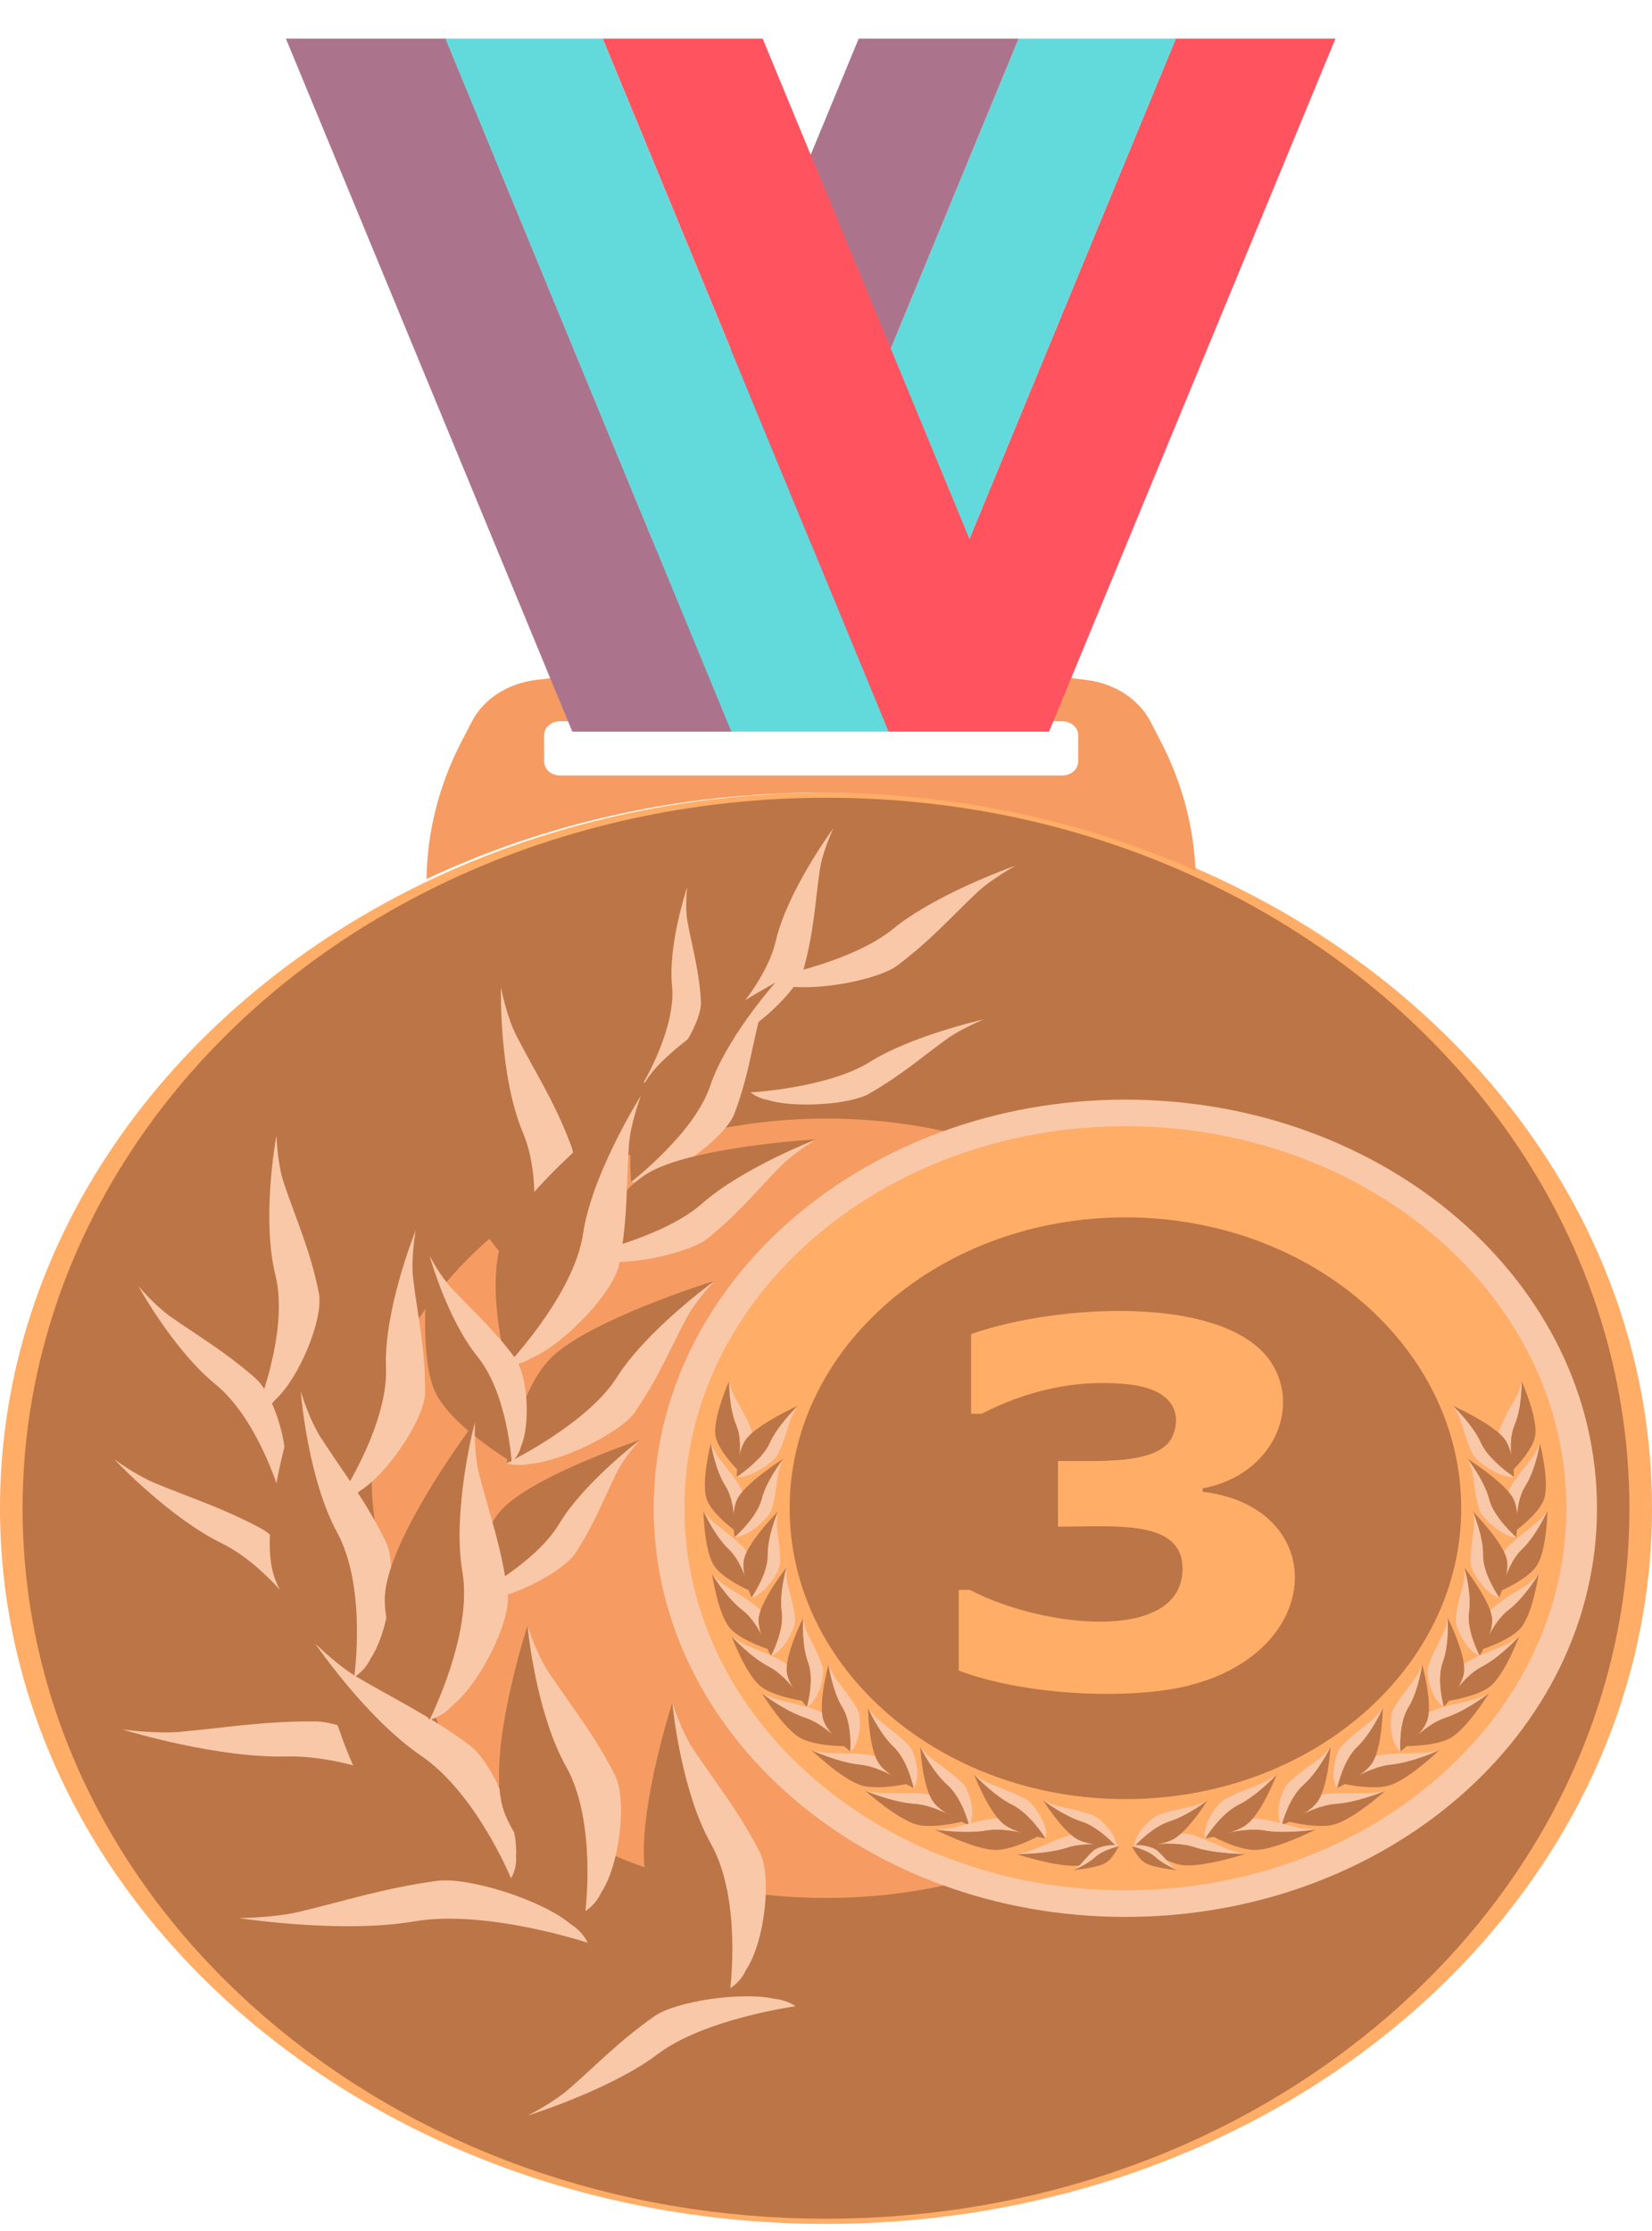 <svg xmlns="http://www.w3.org/2000/svg" width="20" height="27" viewBox="0 0 20 27" fill="none">
  <path d="M14.542 10.536C17.782 11.968 20 14.886 20 18.253C20 23.036 15.523 26.914 10 26.914C4.477 26.914 0 23.036 0 18.253C0 14.965 2.115 12.105 5.232 10.638C6.649 9.972 8.273 9.593 10 9.593C11.635 9.593 13.179 9.933 14.542 10.536Z" fill="#FFAD67"/>
  <path d="M10 26.56C7.438 26.56 5.029 25.696 3.218 24.127C1.407 22.558 0.409 20.472 0.409 18.253C0.409 15.206 2.332 12.407 5.428 10.95C6.822 10.294 8.403 9.948 10 9.948C11.534 9.948 13 10.252 14.355 10.852C15.906 11.537 17.214 12.577 18.139 13.857C19.088 15.173 19.59 16.693 19.59 18.253C19.59 20.472 18.593 22.558 16.782 24.127C14.97 25.696 12.561 26.56 10 26.56Z" fill="#F69C62"/>
  <path d="M10 25.546C7.751 25.546 5.636 24.787 4.045 23.41C2.455 22.032 1.579 20.201 1.579 18.253C1.579 15.576 3.267 13.119 5.985 11.84C7.21 11.264 8.598 10.96 10 10.96C11.347 10.96 12.634 11.227 13.825 11.754C15.186 12.356 16.335 13.268 17.146 14.393C17.98 15.548 18.421 16.883 18.421 18.253C18.421 20.201 17.545 22.032 15.955 23.41C14.364 24.787 12.249 25.546 10 25.546Z" stroke="#BC7546" stroke-width="2.611" stroke-miterlimit="10"/>
  <path d="M9.999 23.199C8.474 23.199 7.04 22.684 5.961 21.75C4.883 20.816 4.289 19.574 4.289 18.253C4.289 16.439 5.434 14.773 7.277 13.905C8.107 13.515 9.048 13.308 9.999 13.308C10.913 13.308 11.785 13.489 12.593 13.847C13.516 14.255 14.295 14.873 14.845 15.636C15.411 16.419 15.71 17.325 15.71 18.253C15.71 19.574 15.116 20.816 14.037 21.75C12.958 22.684 11.524 23.199 9.999 23.199V23.199Z" stroke="#F69C62" stroke-width="1.865" stroke-miterlimit="10"/>
  <path d="M10 24.275C8.143 24.275 6.397 23.648 5.083 22.511C3.77 21.374 3.047 19.861 3.047 18.253C3.047 16.043 4.441 14.014 6.685 12.958C7.696 12.483 8.842 12.232 10 12.232C11.112 12.232 12.175 12.452 13.158 12.887C14.282 13.384 15.23 14.138 15.9 15.066C16.589 16.02 16.953 17.122 16.953 18.253C16.953 19.861 16.23 21.374 14.916 22.511C13.603 23.648 11.857 24.275 10 24.275V24.275Z" stroke="#BC7546" stroke-width="2.611" stroke-miterlimit="10"/>
  <path d="M13.053 9.217V8.897C13.053 8.804 12.966 8.729 12.859 8.729H6.781C6.674 8.729 6.588 8.804 6.588 8.897V9.217C6.588 9.31 6.674 9.385 6.781 9.385H12.859C12.966 9.385 13.053 9.31 13.053 9.217ZM14.055 8.978C14.31 9.469 14.451 9.999 14.474 10.536C13.111 9.933 11.567 9.593 9.932 9.593C8.205 9.593 6.581 9.972 5.164 10.638C5.171 10.066 5.315 9.501 5.585 8.978L5.712 8.734C5.852 8.461 6.145 8.271 6.487 8.229L6.86 8.184C8.823 7.946 10.817 7.946 12.781 8.184L13.153 8.229C13.495 8.271 13.788 8.461 13.929 8.734L14.055 8.978Z" fill="#F69C62"/>
  <path d="M16.168 0.467L12.701 8.853H10.774L14.232 0.474V0.467H16.168Z" fill="#FF545F"/>
  <path d="M14.232 0.467V0.474L10.774 8.853H8.872L12.329 0.474V0.467H14.232Z" fill="#62DADC"/>
  <path d="M12.329 0.467V0.474L8.872 8.853H6.929L10.396 0.467H12.329Z" fill="#AC748C"/>
  <path d="M19.334 18.254C19.334 20.985 16.778 23.199 13.624 23.199C10.471 23.199 7.914 20.985 7.914 18.254C7.914 15.522 10.471 13.308 13.624 13.308C16.778 13.308 19.334 15.522 19.334 18.254Z" fill="#F9C8A9"/>
  <path d="M3.461 0.467L6.928 8.853H8.855L5.398 0.474V0.467H3.461Z" fill="#AC748C"/>
  <path d="M5.396 0.467V0.474L8.854 8.853H10.756L7.299 0.474V0.467H5.396Z" fill="#62DADC"/>
  <path d="M7.3 0.467V0.474L10.757 8.853H12.7L9.233 0.467H7.3Z" fill="#FF545F"/>
  <path d="M18.963 18.253C18.963 20.806 16.573 22.877 13.624 22.877C10.676 22.877 8.286 20.806 8.286 18.253C8.286 15.7 10.676 13.63 13.624 13.63C16.573 13.63 18.963 15.7 18.963 18.253Z" fill="#FFAD67"/>
  <path d="M17.69 18.253C17.69 20.197 15.87 21.773 13.625 21.773C11.38 21.773 9.56 20.197 9.56 18.253C9.56 16.309 11.38 14.733 13.625 14.733C15.87 14.733 17.69 16.309 17.69 18.253Z" fill="#BC7546"/>
  <path d="M8.827 16.713C8.827 16.713 8.827 16.713 8.827 16.714C8.827 16.735 8.826 17.043 8.914 17.247C9.006 17.458 8.928 17.787 8.928 17.787C8.928 17.787 8.678 17.54 8.66 17.359C8.638 17.142 8.821 16.726 8.827 16.713Z" fill="#BC7546"/>
  <path d="M8.888 16.892C8.959 17.026 9.031 17.133 9.093 17.293C9.128 17.386 9.075 17.625 8.995 17.724C8.969 17.769 8.929 17.787 8.929 17.787C8.929 17.787 9.007 17.458 8.915 17.247C8.826 17.043 8.828 16.735 8.828 16.714C8.831 16.725 8.851 16.822 8.888 16.892Z" fill="#F9C8A9"/>
  <path d="M9.663 17.011C9.663 17.011 9.663 17.011 9.662 17.012C9.646 17.027 9.411 17.258 9.321 17.462C9.229 17.673 8.92 17.875 8.92 17.875C8.92 17.875 8.92 17.547 9.045 17.401C9.194 17.225 9.649 17.017 9.663 17.011Z" fill="#BC7546"/>
  <path d="M9.571 17.179C9.522 17.32 9.495 17.442 9.419 17.597C9.375 17.688 9.153 17.837 9.017 17.865C8.963 17.884 8.92 17.875 8.92 17.875C8.92 17.875 9.229 17.672 9.321 17.461C9.411 17.257 9.646 17.027 9.662 17.011C9.655 17.021 9.597 17.105 9.571 17.179Z" fill="#F9C8A9"/>
  <path d="M8.606 17.466C8.606 17.466 8.607 17.467 8.607 17.467C8.61 17.488 8.66 17.792 8.783 17.983C8.91 18.181 8.888 18.516 8.888 18.516C8.888 18.516 8.598 18.303 8.55 18.127C8.492 17.914 8.603 17.48 8.606 17.466Z" fill="#BC7546"/>
  <path d="M8.696 17.636C8.789 17.759 8.879 17.856 8.967 18.007C9.018 18.095 9.006 18.337 8.943 18.445C8.925 18.493 8.889 18.516 8.889 18.516C8.889 18.516 8.91 18.181 8.783 17.983C8.661 17.792 8.611 17.488 8.607 17.467C8.612 17.478 8.648 17.572 8.696 17.636Z" fill="#F9C8A9"/>
  <path d="M9.483 17.654C9.483 17.655 9.483 17.655 9.483 17.655C9.469 17.673 9.275 17.93 9.222 18.144C9.166 18.365 8.894 18.604 8.894 18.604C8.894 18.604 8.839 18.279 8.938 18.119C9.056 17.926 9.47 17.663 9.483 17.654Z" fill="#BC7546"/>
  <path d="M9.421 17.833C9.397 17.979 9.391 18.103 9.342 18.266C9.313 18.361 9.119 18.537 8.989 18.582C8.939 18.608 8.895 18.604 8.895 18.604C8.895 18.604 9.166 18.365 9.222 18.144C9.275 17.93 9.469 17.673 9.483 17.655C9.478 17.666 9.434 17.757 9.421 17.833Z" fill="#F9C8A9"/>
  <path d="M8.516 18.283C8.516 18.283 8.516 18.284 8.516 18.284C8.525 18.304 8.655 18.59 8.826 18.751C9.002 18.918 9.07 19.248 9.07 19.248C9.07 19.248 8.732 19.099 8.638 18.937C8.524 18.742 8.516 18.297 8.516 18.283Z" fill="#BC7546"/>
  <path d="M8.647 18.43C8.771 18.532 8.884 18.608 9.01 18.737C9.083 18.812 9.136 19.051 9.104 19.168C9.099 19.219 9.07 19.248 9.07 19.248C9.07 19.248 9.001 18.918 8.825 18.751C8.655 18.59 8.525 18.304 8.516 18.284C8.523 18.294 8.583 18.377 8.647 18.43Z" fill="#F9C8A9"/>
  <path d="M9.419 18.291C9.419 18.291 9.419 18.292 9.419 18.292C9.41 18.312 9.29 18.601 9.295 18.82C9.3 19.046 9.1 19.333 9.1 19.333C9.1 19.333 8.959 19.027 9.012 18.852C9.075 18.64 9.408 18.302 9.419 18.291Z" fill="#BC7546"/>
  <path d="M9.406 18.477C9.421 18.624 9.448 18.746 9.444 18.915C9.442 19.013 9.3 19.223 9.186 19.293C9.144 19.328 9.1 19.333 9.1 19.333C9.1 19.333 9.3 19.046 9.295 18.82C9.29 18.601 9.41 18.312 9.418 18.292C9.416 18.304 9.398 18.401 9.406 18.477Z" fill="#F9C8A9"/>
  <path d="M8.621 19.051C8.621 19.051 8.622 19.051 8.622 19.051C8.633 19.07 8.799 19.342 8.989 19.486C9.185 19.635 9.295 19.957 9.295 19.957C9.295 19.957 8.939 19.841 8.825 19.689C8.688 19.506 8.623 19.064 8.621 19.051Z" fill="#BC7546"/>
  <path d="M8.773 19.185C8.908 19.274 9.031 19.339 9.172 19.455C9.254 19.522 9.337 19.755 9.32 19.875C9.321 19.925 9.296 19.957 9.296 19.957C9.296 19.957 9.186 19.635 8.99 19.486C8.8 19.342 8.634 19.07 8.623 19.051C8.632 19.061 8.702 19.138 8.773 19.185Z" fill="#F9C8A9"/>
  <path d="M9.52 18.971C9.52 18.972 9.52 18.972 9.52 18.973C9.514 18.993 9.432 19.292 9.464 19.509C9.498 19.733 9.335 20.038 9.335 20.038C9.335 20.038 9.157 19.747 9.187 19.568C9.223 19.352 9.511 18.983 9.52 18.971Z" fill="#BC7546"/>
  <path d="M9.532 19.158C9.565 19.302 9.608 19.421 9.626 19.589C9.636 19.687 9.521 19.909 9.417 19.989C9.379 20.028 9.336 20.038 9.336 20.038C9.336 20.038 9.499 19.733 9.465 19.509C9.433 19.292 9.515 18.993 9.521 18.973C9.52 18.984 9.514 19.083 9.532 19.158Z" fill="#F9C8A9"/>
  <path d="M8.857 19.802C8.858 19.802 8.858 19.802 8.858 19.803C8.873 19.82 9.095 20.06 9.312 20.171C9.537 20.286 9.714 20.584 9.714 20.584C9.714 20.584 9.339 20.528 9.195 20.397C9.02 20.239 8.862 19.815 8.857 19.802Z" fill="#BC7546"/>
  <path d="M9.033 19.91C9.185 19.976 9.319 20.019 9.483 20.111C9.578 20.164 9.71 20.379 9.719 20.5C9.731 20.549 9.713 20.584 9.713 20.584C9.713 20.584 9.536 20.286 9.311 20.171C9.094 20.06 8.873 19.82 8.857 19.803C8.868 19.81 8.954 19.875 9.033 19.91Z" fill="#F9C8A9"/>
  <path d="M9.724 19.58C9.724 19.581 9.724 19.581 9.724 19.581C9.722 19.602 9.705 19.91 9.784 20.117C9.865 20.332 9.77 20.657 9.77 20.657C9.77 20.657 9.532 20.401 9.524 20.22C9.513 20.001 9.717 19.593 9.724 19.58Z" fill="#BC7546"/>
  <path d="M9.774 19.762C9.838 19.898 9.905 20.008 9.958 20.17C9.989 20.265 9.924 20.501 9.839 20.597C9.81 20.641 9.77 20.657 9.77 20.657C9.77 20.657 9.864 20.332 9.783 20.117C9.705 19.91 9.722 19.602 9.723 19.581C9.725 19.593 9.74 19.69 9.774 19.762Z" fill="#F9C8A9"/>
  <path d="M9.224 20.492C9.224 20.492 9.224 20.492 9.225 20.492C9.243 20.507 9.509 20.71 9.745 20.786C9.99 20.865 10.225 21.132 10.225 21.132C10.225 21.132 9.845 21.133 9.676 21.026C9.472 20.897 9.231 20.504 9.224 20.492Z" fill="#BC7546"/>
  <path d="M9.419 20.571C9.582 20.613 9.723 20.636 9.903 20.701C10.007 20.739 10.18 20.93 10.213 21.048C10.235 21.095 10.225 21.132 10.225 21.132C10.225 21.132 9.99 20.865 9.745 20.786C9.509 20.71 9.243 20.507 9.225 20.492C9.236 20.498 9.334 20.549 9.419 20.571Z" fill="#F9C8A9"/>
  <path d="M10.031 20.142C10.031 20.143 10.031 20.143 10.031 20.143C10.034 20.165 10.08 20.469 10.199 20.662C10.322 20.861 10.295 21.196 10.295 21.196C10.295 21.196 10.009 20.979 9.964 20.802C9.909 20.589 10.027 20.156 10.031 20.142Z" fill="#BC7546"/>
  <path d="M10.117 20.313C10.208 20.438 10.296 20.536 10.381 20.688C10.431 20.776 10.415 21.019 10.35 21.126C10.331 21.174 10.294 21.196 10.294 21.196C10.294 21.196 10.322 20.861 10.199 20.662C10.079 20.469 10.034 20.165 10.031 20.143C10.036 20.154 10.07 20.248 10.117 20.313Z" fill="#F9C8A9"/>
  <path d="M9.824 21.18C9.825 21.18 9.825 21.18 9.825 21.18C9.847 21.19 10.163 21.331 10.413 21.355C10.673 21.38 10.976 21.59 10.976 21.59C10.976 21.59 10.607 21.671 10.413 21.602C10.18 21.52 9.835 21.19 9.824 21.18Z" fill="#BC7546"/>
  <path d="M10.035 21.216C10.205 21.222 10.348 21.215 10.54 21.24C10.653 21.255 10.874 21.404 10.94 21.511C10.974 21.552 10.974 21.59 10.974 21.59C10.974 21.59 10.672 21.381 10.412 21.356C10.162 21.331 9.846 21.191 9.824 21.181C9.838 21.184 9.946 21.212 10.035 21.216Z" fill="#F9C8A9"/>
  <path d="M10.509 20.671C10.509 20.671 10.509 20.671 10.509 20.671C10.518 20.691 10.648 20.977 10.818 21.139C10.993 21.306 11.061 21.637 11.061 21.637C11.061 21.637 10.723 21.487 10.629 21.325C10.516 21.13 10.509 20.684 10.509 20.671Z" fill="#BC7546"/>
  <path d="M10.641 20.818C10.764 20.92 10.878 20.996 11.003 21.125C11.076 21.201 11.128 21.439 11.096 21.557C11.091 21.608 11.061 21.637 11.061 21.637C11.061 21.637 10.994 21.306 10.818 21.139C10.648 20.977 10.518 20.691 10.51 20.671C10.517 20.681 10.577 20.765 10.641 20.818Z" fill="#F9C8A9"/>
  <path d="M10.477 21.673C10.478 21.673 10.478 21.673 10.479 21.673C10.501 21.683 10.822 21.813 11.073 21.829C11.334 21.846 11.645 22.046 11.645 22.046C11.645 22.046 11.281 22.139 11.084 22.077C10.847 22.002 10.489 21.683 10.477 21.673Z" fill="#BC7546"/>
  <path d="M10.691 21.702C10.861 21.703 11.004 21.691 11.197 21.71C11.309 21.721 11.537 21.863 11.607 21.968C11.643 22.008 11.645 22.046 11.645 22.046C11.645 22.046 11.334 21.846 11.073 21.83C10.822 21.813 10.501 21.683 10.479 21.673C10.492 21.676 10.602 21.701 10.691 21.702Z" fill="#F9C8A9"/>
  <path d="M11.141 21.141C11.141 21.142 11.141 21.142 11.141 21.142C11.151 21.162 11.293 21.444 11.469 21.6C11.652 21.761 11.733 22.089 11.733 22.089C11.733 22.089 11.389 21.951 11.288 21.791C11.167 21.6 11.141 21.155 11.141 21.141Z" fill="#BC7546"/>
  <path d="M11.279 21.285C11.406 21.383 11.523 21.455 11.653 21.58C11.729 21.653 11.792 21.89 11.764 22.009C11.761 22.059 11.733 22.089 11.733 22.089C11.733 22.089 11.652 21.761 11.469 21.6C11.293 21.444 11.151 21.162 11.142 21.142C11.149 21.152 11.213 21.234 11.279 21.285Z" fill="#F9C8A9"/>
  <path d="M11.318 22.141C11.319 22.141 11.319 22.141 11.319 22.141C11.344 22.145 11.694 22.195 11.941 22.152C12.197 22.108 12.559 22.228 12.559 22.228C12.559 22.228 12.237 22.402 12.028 22.388C11.777 22.371 11.332 22.148 11.318 22.141Z" fill="#BC7546"/>
  <path d="M11.533 22.119C11.697 22.08 11.831 22.035 12.023 22.008C12.135 21.993 12.399 22.076 12.499 22.161C12.546 22.191 12.56 22.227 12.56 22.227C12.56 22.227 12.198 22.108 11.942 22.152C11.695 22.195 11.345 22.144 11.32 22.141C11.334 22.14 11.448 22.139 11.533 22.119Z" fill="#F9C8A9"/>
  <path d="M12.305 22.438C12.305 22.438 12.305 22.438 12.306 22.438C12.33 22.438 12.685 22.437 12.921 22.359C13.165 22.278 13.545 22.344 13.545 22.344C13.545 22.344 13.261 22.562 13.052 22.579C12.801 22.599 12.32 22.443 12.305 22.438Z" fill="#BC7546"/>
  <path d="M12.512 22.385C12.667 22.323 12.79 22.259 12.974 22.205C13.082 22.174 13.358 22.218 13.473 22.287C13.525 22.31 13.546 22.344 13.546 22.344C13.546 22.344 13.165 22.278 12.922 22.359C12.686 22.437 12.331 22.438 12.307 22.438C12.32 22.436 12.432 22.418 12.512 22.385Z" fill="#F9C8A9"/>
  <path d="M11.792 21.474C11.792 21.474 11.793 21.474 11.793 21.475C11.808 21.491 12.033 21.73 12.251 21.839C12.477 21.952 12.658 22.248 12.658 22.248C12.658 22.248 12.283 22.195 12.137 22.065C11.96 21.909 11.797 21.487 11.792 21.474Z" fill="#BC7546"/>
  <path d="M11.97 21.58C12.123 21.644 12.258 21.687 12.422 21.777C12.518 21.829 12.652 22.043 12.662 22.164C12.675 22.213 12.658 22.248 12.658 22.248C12.658 22.248 12.477 21.952 12.251 21.839C12.033 21.73 11.808 21.491 11.793 21.475C11.803 21.482 11.89 21.546 11.97 21.58Z" fill="#F9C8A9"/>
  <path d="M12.629 21.788C12.629 21.788 12.629 21.788 12.63 21.788C12.646 21.801 12.881 21.976 13.089 22.042C13.304 22.109 13.511 22.341 13.511 22.341C13.511 22.341 13.179 22.345 13.03 22.252C12.851 22.141 12.635 21.799 12.629 21.788Z" fill="#BC7546"/>
  <path d="M12.801 21.856C12.944 21.891 13.068 21.91 13.226 21.966C13.317 21.998 13.471 22.165 13.501 22.268C13.521 22.308 13.512 22.341 13.512 22.341C13.512 22.341 13.304 22.109 13.089 22.042C12.881 21.976 12.646 21.801 12.63 21.788C12.64 21.794 12.726 21.837 12.801 21.856Z" fill="#F9C8A9"/>
  <path d="M12.996 22.632C12.996 22.632 12.996 22.632 12.996 22.632C13.008 22.627 13.172 22.556 13.26 22.474C13.351 22.388 13.544 22.343 13.544 22.343C13.544 22.343 13.471 22.5 13.379 22.549C13.268 22.608 13.004 22.632 12.996 22.632Z" fill="#BC7546"/>
  <path d="M13.078 22.567C13.133 22.508 13.173 22.454 13.244 22.392C13.286 22.356 13.425 22.322 13.496 22.331C13.526 22.331 13.545 22.343 13.545 22.343C13.545 22.343 13.352 22.388 13.261 22.474C13.172 22.557 13.008 22.627 12.997 22.632C13.003 22.628 13.05 22.598 13.078 22.567Z" fill="#F9C8A9"/>
  <path d="M18.421 16.713C18.421 16.713 18.421 16.713 18.421 16.714C18.421 16.735 18.423 17.043 18.334 17.247C18.242 17.458 18.32 17.787 18.32 17.787C18.32 17.787 18.571 17.54 18.588 17.359C18.61 17.142 18.427 16.726 18.421 16.713Z" fill="#BC7546"/>
  <path d="M18.363 16.892C18.292 17.026 18.219 17.133 18.158 17.293C18.122 17.386 18.175 17.625 18.255 17.724C18.282 17.769 18.321 17.787 18.321 17.787C18.321 17.787 18.243 17.458 18.335 17.247C18.424 17.043 18.422 16.735 18.422 16.714C18.42 16.725 18.4 16.822 18.363 16.892Z" fill="#F9C8A9"/>
  <path d="M17.586 17.011C17.586 17.011 17.586 17.011 17.587 17.012C17.603 17.027 17.838 17.258 17.927 17.462C18.02 17.673 18.329 17.875 18.329 17.875C18.329 17.875 18.329 17.547 18.204 17.401C18.055 17.225 17.6 17.017 17.586 17.011Z" fill="#BC7546"/>
  <path d="M17.678 17.179C17.727 17.32 17.754 17.442 17.83 17.597C17.874 17.688 18.096 17.837 18.232 17.865C18.286 17.884 18.329 17.875 18.329 17.875C18.329 17.875 18.02 17.672 17.928 17.461C17.839 17.257 17.603 17.027 17.587 17.011C17.594 17.021 17.653 17.105 17.678 17.179Z" fill="#F9C8A9"/>
  <path d="M18.642 17.466C18.642 17.466 18.642 17.467 18.642 17.467C18.639 17.488 18.588 17.792 18.466 17.983C18.339 18.181 18.361 18.516 18.361 18.516C18.361 18.516 18.65 18.303 18.698 18.127C18.757 17.914 18.646 17.48 18.642 17.466Z" fill="#BC7546"/>
  <path d="M18.553 17.636C18.461 17.759 18.37 17.856 18.283 18.007C18.232 18.095 18.244 18.337 18.307 18.445C18.325 18.493 18.361 18.516 18.361 18.516C18.361 18.516 18.339 18.181 18.466 17.983C18.589 17.792 18.639 17.488 18.642 17.467C18.638 17.478 18.602 17.572 18.553 17.636Z" fill="#F9C8A9"/>
  <path d="M17.766 17.654C17.766 17.655 17.766 17.655 17.766 17.655C17.78 17.673 17.974 17.93 18.027 18.144C18.083 18.365 18.355 18.604 18.355 18.604C18.355 18.604 18.41 18.279 18.311 18.119C18.193 17.926 17.779 17.663 17.766 17.654Z" fill="#BC7546"/>
  <path d="M17.829 17.833C17.853 17.979 17.859 18.103 17.908 18.266C17.937 18.361 18.131 18.537 18.26 18.582C18.311 18.608 18.355 18.604 18.355 18.604C18.355 18.604 18.083 18.365 18.028 18.144C17.974 17.93 17.78 17.673 17.767 17.655C17.772 17.666 17.816 17.757 17.829 17.833Z" fill="#F9C8A9"/>
  <path d="M18.734 18.283C18.734 18.283 18.734 18.284 18.734 18.284C18.725 18.304 18.595 18.59 18.424 18.751C18.248 18.918 18.18 19.248 18.18 19.248C18.18 19.248 18.518 19.099 18.612 18.937C18.726 18.742 18.734 18.297 18.734 18.283Z" fill="#BC7546"/>
  <path d="M18.601 18.43C18.478 18.532 18.364 18.608 18.239 18.737C18.166 18.812 18.112 19.051 18.145 19.168C18.149 19.219 18.179 19.248 18.179 19.248C18.179 19.248 18.247 18.918 18.423 18.751C18.593 18.59 18.724 18.304 18.733 18.284C18.725 18.294 18.665 18.377 18.601 18.43Z" fill="#F9C8A9"/>
  <path d="M17.83 18.291C17.83 18.291 17.83 18.292 17.83 18.292C17.839 18.312 17.959 18.601 17.954 18.82C17.949 19.046 18.149 19.333 18.149 19.333C18.149 19.333 18.29 19.027 18.237 18.852C18.174 18.64 17.841 18.302 17.83 18.291Z" fill="#BC7546"/>
  <path d="M17.843 18.477C17.828 18.624 17.801 18.746 17.805 18.915C17.807 19.013 17.949 19.223 18.063 19.293C18.105 19.328 18.15 19.333 18.15 19.333C18.15 19.333 17.949 19.046 17.954 18.82C17.959 18.601 17.839 18.312 17.831 18.292C17.833 18.304 17.851 18.401 17.843 18.477Z" fill="#F9C8A9"/>
  <path d="M18.627 19.051C18.627 19.051 18.626 19.051 18.626 19.051C18.615 19.07 18.449 19.342 18.259 19.486C18.063 19.635 17.953 19.957 17.953 19.957C17.953 19.957 18.308 19.841 18.422 19.689C18.56 19.506 18.625 19.064 18.627 19.051Z" fill="#BC7546"/>
  <path d="M18.477 19.185C18.342 19.274 18.219 19.339 18.078 19.455C17.996 19.522 17.913 19.755 17.93 19.875C17.929 19.925 17.954 19.957 17.954 19.957C17.954 19.957 18.064 19.635 18.26 19.486C18.45 19.342 18.616 19.07 18.627 19.051C18.618 19.061 18.548 19.138 18.477 19.185Z" fill="#F9C8A9"/>
  <path d="M17.729 18.971C17.729 18.972 17.729 18.972 17.729 18.973C17.735 18.993 17.817 19.292 17.785 19.509C17.751 19.733 17.913 20.038 17.913 20.038C17.913 20.038 18.092 19.747 18.062 19.568C18.026 19.352 17.738 18.983 17.729 18.971Z" fill="#BC7546"/>
  <path d="M17.718 19.158C17.684 19.302 17.641 19.421 17.624 19.589C17.613 19.687 17.728 19.909 17.832 19.989C17.87 20.028 17.913 20.038 17.913 20.038C17.913 20.038 17.75 19.733 17.784 19.509C17.817 19.292 17.734 18.993 17.728 18.973C17.729 18.984 17.735 19.083 17.718 19.158Z" fill="#F9C8A9"/>
  <path d="M18.392 19.802C18.392 19.802 18.392 19.802 18.391 19.803C18.376 19.82 18.155 20.06 17.938 20.171C17.713 20.286 17.536 20.584 17.536 20.584C17.536 20.584 17.91 20.528 18.055 20.397C18.229 20.239 18.387 19.815 18.392 19.802Z" fill="#BC7546"/>
  <path d="M18.215 19.91C18.063 19.976 17.929 20.019 17.765 20.111C17.67 20.164 17.538 20.379 17.53 20.5C17.517 20.549 17.535 20.584 17.535 20.584C17.535 20.584 17.712 20.286 17.937 20.171C18.154 20.06 18.375 19.82 18.391 19.803C18.38 19.81 18.295 19.875 18.215 19.91Z" fill="#F9C8A9"/>
  <path d="M17.526 19.58C17.527 19.581 17.526 19.581 17.526 19.581C17.528 19.602 17.545 19.91 17.466 20.117C17.385 20.332 17.48 20.657 17.48 20.657C17.48 20.657 17.718 20.401 17.726 20.22C17.737 20.001 17.533 19.593 17.526 19.58Z" fill="#BC7546"/>
  <path d="M17.475 19.762C17.411 19.898 17.344 20.008 17.291 20.17C17.26 20.265 17.325 20.501 17.41 20.597C17.439 20.641 17.479 20.657 17.479 20.657C17.479 20.657 17.385 20.332 17.466 20.117C17.544 19.91 17.527 19.602 17.526 19.581C17.524 19.593 17.509 19.69 17.475 19.762Z" fill="#F9C8A9"/>
  <path d="M18.026 20.492C18.025 20.492 18.025 20.492 18.025 20.492C18.006 20.507 17.74 20.71 17.504 20.786C17.259 20.865 17.024 21.132 17.024 21.132C17.024 21.132 17.404 21.133 17.573 21.026C17.777 20.897 18.018 20.504 18.026 20.492Z" fill="#BC7546"/>
  <path d="M17.83 20.571C17.667 20.613 17.525 20.636 17.346 20.701C17.242 20.739 17.069 20.93 17.035 21.048C17.014 21.095 17.024 21.132 17.024 21.132C17.024 21.132 17.259 20.865 17.503 20.786C17.739 20.71 18.006 20.507 18.024 20.492C18.012 20.498 17.915 20.549 17.83 20.571Z" fill="#F9C8A9"/>
  <path d="M17.218 20.142C17.218 20.143 17.217 20.143 17.217 20.143C17.214 20.165 17.169 20.469 17.05 20.662C16.926 20.861 16.954 21.196 16.954 21.196C16.954 21.196 17.24 20.979 17.285 20.802C17.34 20.589 17.221 20.156 17.218 20.142Z" fill="#BC7546"/>
  <path d="M17.131 20.313C17.041 20.438 16.952 20.536 16.867 20.688C16.817 20.776 16.833 21.019 16.898 21.126C16.917 21.174 16.954 21.196 16.954 21.196C16.954 21.196 16.926 20.861 17.05 20.662C17.169 20.469 17.214 20.165 17.217 20.143C17.213 20.154 17.178 20.248 17.131 20.313Z" fill="#F9C8A9"/>
  <path d="M17.426 21.18C17.425 21.18 17.425 21.18 17.425 21.18C17.403 21.19 17.087 21.331 16.837 21.355C16.577 21.38 16.274 21.59 16.274 21.59C16.274 21.59 16.642 21.671 16.837 21.602C17.07 21.52 17.415 21.19 17.426 21.18Z" fill="#BC7546"/>
  <path d="M17.214 21.216C17.044 21.222 16.901 21.215 16.708 21.24C16.596 21.255 16.375 21.404 16.309 21.511C16.275 21.552 16.274 21.59 16.274 21.59C16.274 21.59 16.577 21.381 16.837 21.356C17.087 21.331 17.403 21.191 17.425 21.181C17.411 21.184 17.303 21.212 17.214 21.216Z" fill="#F9C8A9"/>
  <path d="M16.741 20.671C16.74 20.671 16.74 20.671 16.74 20.671C16.731 20.691 16.601 20.977 16.432 21.139C16.256 21.306 16.189 21.637 16.189 21.637C16.189 21.637 16.527 21.487 16.62 21.325C16.733 21.13 16.741 20.684 16.741 20.671Z" fill="#BC7546"/>
  <path d="M16.609 20.818C16.486 20.92 16.373 20.996 16.248 21.125C16.175 21.201 16.122 21.439 16.154 21.557C16.16 21.608 16.189 21.637 16.189 21.637C16.189 21.637 16.256 21.306 16.432 21.139C16.602 20.977 16.732 20.691 16.74 20.671C16.733 20.681 16.673 20.765 16.609 20.818Z" fill="#F9C8A9"/>
  <path d="M16.771 21.673C16.771 21.673 16.77 21.673 16.77 21.673C16.748 21.683 16.426 21.813 16.175 21.829C15.915 21.846 15.604 22.046 15.604 22.046C15.604 22.046 15.968 22.139 16.165 22.077C16.402 22.002 16.76 21.683 16.771 21.673Z" fill="#BC7546"/>
  <path d="M16.558 21.702C16.388 21.703 16.245 21.691 16.052 21.71C15.939 21.721 15.711 21.863 15.642 21.968C15.605 22.008 15.604 22.046 15.604 22.046C15.604 22.046 15.915 21.846 16.175 21.83C16.426 21.813 16.748 21.683 16.77 21.673C16.757 21.676 16.647 21.701 16.558 21.702Z" fill="#F9C8A9"/>
  <path d="M16.108 21.141C16.108 21.142 16.108 21.142 16.107 21.142C16.098 21.162 15.956 21.444 15.78 21.6C15.597 21.761 15.516 22.089 15.516 22.089C15.516 22.089 15.86 21.951 15.96 21.791C16.081 21.6 16.107 21.155 16.108 21.141Z" fill="#BC7546"/>
  <path d="M15.97 21.285C15.843 21.383 15.727 21.455 15.596 21.58C15.52 21.653 15.457 21.89 15.485 22.009C15.488 22.059 15.516 22.089 15.516 22.089C15.516 22.089 15.598 21.761 15.78 21.6C15.957 21.444 16.098 21.162 16.108 21.142C16.1 21.152 16.037 21.234 15.97 21.285Z" fill="#F9C8A9"/>
  <path d="M15.93 22.141C15.93 22.141 15.929 22.141 15.929 22.141C15.905 22.145 15.555 22.195 15.307 22.152C15.051 22.108 14.69 22.228 14.69 22.228C14.69 22.228 15.011 22.402 15.22 22.388C15.472 22.371 15.916 22.148 15.93 22.141Z" fill="#BC7546"/>
  <path d="M15.716 22.119C15.552 22.08 15.418 22.035 15.226 22.008C15.114 21.993 14.85 22.076 14.751 22.161C14.703 22.191 14.69 22.227 14.69 22.227C14.69 22.227 15.051 22.108 15.307 22.152C15.555 22.195 15.905 22.144 15.929 22.141C15.915 22.14 15.802 22.139 15.716 22.119Z" fill="#F9C8A9"/>
  <path d="M15.457 21.474C15.457 21.474 15.457 21.474 15.457 21.475C15.441 21.491 15.217 21.73 14.999 21.839C14.772 21.952 14.592 22.248 14.592 22.248C14.592 22.248 14.966 22.195 15.113 22.065C15.289 21.909 15.452 21.487 15.457 21.474Z" fill="#BC7546"/>
  <path d="M15.28 21.58C15.126 21.644 14.992 21.687 14.827 21.777C14.731 21.829 14.597 22.043 14.587 22.164C14.574 22.213 14.591 22.248 14.591 22.248C14.591 22.248 14.772 21.952 14.998 21.839C15.217 21.73 15.441 21.491 15.456 21.475C15.446 21.482 15.359 21.546 15.28 21.58Z" fill="#F9C8A9"/>
  <path d="M15.078 22.437C15.078 22.437 15.077 22.437 15.077 22.437C15.052 22.437 14.697 22.434 14.463 22.355C14.219 22.272 13.839 22.336 13.839 22.336C13.839 22.336 14.121 22.556 14.329 22.574C14.58 22.595 15.063 22.442 15.078 22.437Z" fill="#BC7546"/>
  <path d="M14.872 22.382C14.718 22.319 14.595 22.255 14.411 22.2C14.304 22.167 14.028 22.21 13.912 22.278C13.86 22.3 13.839 22.335 13.839 22.335C13.839 22.335 14.219 22.271 14.463 22.354C14.697 22.433 15.052 22.436 15.077 22.436C15.063 22.434 14.952 22.415 14.872 22.382Z" fill="#F9C8A9"/>
  <path d="M14.619 21.788C14.619 21.788 14.619 21.788 14.618 21.788C14.602 21.801 14.367 21.976 14.159 22.042C13.944 22.109 13.736 22.341 13.736 22.341C13.736 22.341 14.069 22.345 14.218 22.252C14.397 22.141 14.613 21.799 14.619 21.788Z" fill="#BC7546"/>
  <path d="M14.448 21.856C14.305 21.891 14.181 21.91 14.024 21.966C13.932 21.998 13.778 22.165 13.748 22.268C13.728 22.308 13.737 22.341 13.737 22.341C13.737 22.341 13.945 22.109 14.16 22.042C14.368 21.976 14.603 21.801 14.619 21.788C14.609 21.794 14.523 21.837 14.448 21.856Z" fill="#F9C8A9"/>
  <path d="M14.252 22.632C14.252 22.632 14.252 22.632 14.252 22.632C14.241 22.627 14.077 22.556 13.989 22.474C13.897 22.388 13.704 22.343 13.704 22.343C13.704 22.343 13.778 22.5 13.87 22.549C13.98 22.608 14.244 22.632 14.252 22.632Z" fill="#BC7546"/>
  <path d="M14.171 22.567C14.116 22.508 14.076 22.454 14.005 22.392C13.963 22.356 13.824 22.322 13.753 22.331C13.723 22.331 13.704 22.343 13.704 22.343C13.704 22.343 13.897 22.388 13.989 22.474C14.077 22.557 14.241 22.627 14.252 22.632C14.246 22.628 14.2 22.598 14.171 22.567Z" fill="#F9C8A9"/>
  <path d="M11.224 11.868C8.557 12.335 6.533 13.713 5.388 15.384C4.446 16.759 4.312 17.864 4.71 19.176C6.636 25.785 9.371 22.311 13.045 25.531C13.076 25.559 13.071 25.595 13.045 25.617L12.766 25.844C12.74 25.865 12.699 25.866 12.671 25.841C10.405 23.877 8.648 24.625 6.846 23.535C5.316 22.6 4.654 20.645 4.236 19.019C3.83 17.425 4.382 16.001 5.553 14.663C5.623 14.581 5.845 14.353 5.881 14.317C7.319 12.962 8.997 12.09 11.224 11.868Z" fill="#BC7546"/>
  <path d="M3.347 13.738C3.347 13.739 3.347 13.74 3.347 13.741C3.334 13.807 3.167 14.761 3.334 15.431C3.507 16.125 3.09 17.114 3.09 17.114C3.09 17.114 2.443 16.247 2.484 15.678C2.532 14.994 3.322 13.776 3.347 13.738Z" fill="#BC7546"/>
  <path d="M3.437 14.319C3.586 14.763 3.755 15.125 3.86 15.646C3.921 15.95 3.63 16.67 3.328 16.945C3.222 17.075 3.09 17.114 3.09 17.114C3.09 17.114 3.507 16.125 3.334 15.431C3.167 14.761 3.334 13.807 3.347 13.741C3.349 13.778 3.359 14.087 3.437 14.319Z" fill="#F9C8A9"/>
  <path d="M5.033 14.89C5.033 14.891 5.033 14.892 5.032 14.893C5.007 14.957 4.646 15.87 4.673 16.554C4.702 17.264 4.088 18.173 4.088 18.173C4.088 18.173 3.63 17.221 3.787 16.667C3.974 16.001 5.001 14.923 5.033 14.89Z" fill="#BC7546"/>
  <path d="M5.002 15.476C5.058 15.936 5.15 16.318 5.147 16.847C5.145 17.155 4.711 17.819 4.357 18.044C4.226 18.155 4.088 18.173 4.088 18.173C4.088 18.173 4.702 17.264 4.673 16.554C4.646 15.87 5.006 14.957 5.032 14.893C5.026 14.93 4.974 15.236 5.002 15.476Z" fill="#F9C8A9"/>
  <path d="M1.672 15.56C1.672 15.561 1.673 15.561 1.673 15.562C1.702 15.614 2.116 16.352 2.606 16.752C3.115 17.165 3.374 18.033 3.374 18.033C3.374 18.033 2.438 17.696 2.149 17.28C1.802 16.781 1.675 15.597 1.672 15.56Z" fill="#BC7546"/>
  <path d="M2.059 15.93C2.411 16.178 2.731 16.361 3.095 16.682C3.308 16.869 3.506 17.496 3.447 17.815C3.445 17.95 3.374 18.033 3.374 18.033C3.374 18.033 3.115 17.165 2.607 16.752C2.116 16.352 1.702 15.614 1.674 15.562C1.696 15.588 1.876 15.8 2.059 15.93Z" fill="#F9C8A9"/>
  <path d="M1.379 17.658C1.379 17.659 1.38 17.659 1.381 17.66C1.425 17.706 2.063 18.373 2.682 18.676C3.323 18.99 3.839 19.823 3.839 19.823C3.839 19.823 2.782 19.68 2.366 19.317C1.865 18.881 1.393 17.695 1.379 17.658Z" fill="#BC7546"/>
  <path d="M1.883 17.952C2.316 18.131 2.697 18.249 3.163 18.499C3.435 18.645 3.819 19.244 3.851 19.584C3.889 19.722 3.84 19.823 3.84 19.823C3.84 19.823 3.323 18.99 2.682 18.676C2.064 18.373 1.426 17.706 1.382 17.66C1.412 17.681 1.657 17.859 1.883 17.952Z" fill="#F9C8A9"/>
  <path d="M3.64 16.835C3.64 16.836 3.64 16.837 3.64 16.838C3.646 16.907 3.733 17.905 4.081 18.547C4.443 19.213 4.288 20.296 4.288 20.296C4.288 20.296 3.401 19.551 3.29 18.968C3.155 18.268 3.624 16.878 3.64 16.835Z" fill="#BC7546"/>
  <path d="M3.887 17.403C4.157 17.822 4.425 18.154 4.671 18.658C4.815 18.953 4.715 19.739 4.483 20.078C4.411 20.23 4.288 20.296 4.288 20.296C4.288 20.296 4.444 19.213 4.082 18.547C3.733 17.905 3.646 16.907 3.641 16.838C3.653 16.875 3.746 17.185 3.887 17.403Z" fill="#F9C8A9"/>
  <path d="M1.477 20.93C1.478 20.931 1.479 20.93 1.48 20.931C1.556 20.954 2.647 21.28 3.467 21.257C4.316 21.233 5.403 21.787 5.403 21.787C5.403 21.787 4.261 22.196 3.6 22.053C2.803 21.883 1.516 20.959 1.477 20.93Z" fill="#BC7546"/>
  <path d="M2.178 20.959C2.728 20.91 3.186 20.828 3.818 20.833C4.187 20.835 4.981 21.226 5.249 21.544C5.382 21.662 5.403 21.786 5.403 21.786C5.403 21.786 4.317 21.233 3.467 21.257C2.648 21.28 1.556 20.954 1.48 20.93C1.525 20.936 1.89 20.984 2.178 20.959Z" fill="#F9C8A9"/>
  <path d="M3.814 19.888C3.815 19.889 3.816 19.89 3.817 19.89C3.857 19.951 4.452 20.808 5.096 21.247C5.764 21.701 6.187 22.73 6.187 22.73C6.187 22.73 5.008 22.408 4.607 21.931C4.123 21.357 3.823 19.933 3.814 19.888Z" fill="#BC7546"/>
  <path d="M4.329 20.3C4.787 20.569 5.199 20.762 5.68 21.117C5.961 21.324 6.279 22.066 6.247 22.459C6.262 22.622 6.186 22.73 6.186 22.73C6.186 22.73 5.764 21.701 5.096 21.247C4.452 20.808 3.857 19.951 3.816 19.89C3.847 19.919 4.091 20.16 4.329 20.3Z" fill="#F9C8A9"/>
  <path d="M6.387 19.673C6.387 19.674 6.388 19.675 6.388 19.676C6.394 19.745 6.497 20.741 6.855 21.38C7.227 22.041 7.088 23.127 7.088 23.127C7.088 23.127 6.19 22.391 6.07 21.81C5.924 21.111 6.372 19.716 6.387 19.673Z" fill="#BC7546"/>
  <path d="M6.642 20.238C6.918 20.654 7.191 20.982 7.445 21.484C7.593 21.777 7.505 22.564 7.278 22.905C7.209 23.059 7.087 23.127 7.087 23.127C7.087 23.127 7.226 22.041 6.854 21.38C6.495 20.741 6.393 19.745 6.387 19.676C6.399 19.713 6.498 20.022 6.642 20.238Z" fill="#F9C8A9"/>
  <path d="M8.14 20.608C8.14 20.609 8.141 20.61 8.141 20.611C8.147 20.68 8.249 21.676 8.608 22.315C8.98 22.976 8.841 24.061 8.841 24.061C8.841 24.061 7.943 23.326 7.823 22.745C7.677 22.046 8.125 20.651 8.14 20.608Z" fill="#BC7546"/>
  <path d="M8.396 21.174C8.672 21.589 8.945 21.917 9.199 22.419C9.347 22.712 9.259 23.499 9.032 23.84C8.963 23.994 8.841 24.061 8.841 24.061C8.841 24.061 8.98 22.976 8.608 22.315C8.249 21.676 8.147 20.68 8.141 20.611C8.153 20.648 8.252 20.956 8.396 21.174Z" fill="#F9C8A9"/>
  <path d="M2.887 23.213C2.888 23.214 2.889 23.213 2.89 23.213C2.973 23.226 4.166 23.4 5.008 23.254C5.881 23.103 7.114 23.512 7.114 23.512C7.114 23.512 6.016 24.105 5.304 24.057C4.447 24 2.933 23.238 2.887 23.213Z" fill="#BC7546"/>
  <path d="M3.617 23.138C4.176 23.006 4.633 22.853 5.287 22.763C5.669 22.71 6.567 22.996 6.907 23.285C7.067 23.386 7.115 23.512 7.115 23.512C7.115 23.512 5.882 23.102 5.009 23.254C4.167 23.399 2.974 23.226 2.891 23.213C2.938 23.212 3.325 23.207 3.617 23.138Z" fill="#F9C8A9"/>
  <path d="M6.387 25.604C6.388 25.604 6.388 25.603 6.389 25.603C6.456 25.582 7.416 25.274 7.962 24.859C8.528 24.43 9.632 24.279 9.632 24.279C9.632 24.279 9.115 25.115 8.57 25.34C7.914 25.611 6.433 25.605 6.387 25.604Z" fill="#BC7546"/>
  <path d="M6.886 25.283C7.231 24.982 7.491 24.703 7.927 24.398C8.182 24.22 8.979 24.101 9.369 24.189C9.536 24.205 9.632 24.28 9.632 24.28C9.632 24.28 8.529 24.43 7.962 24.86C7.416 25.274 6.457 25.582 6.39 25.603C6.424 25.585 6.705 25.44 6.886 25.283Z" fill="#F9C8A9"/>
  <path d="M12.297 10.475C12.296 10.475 12.295 10.475 12.294 10.476C12.231 10.498 11.322 10.824 10.814 11.239C10.287 11.67 9.233 11.849 9.233 11.849C9.233 11.849 9.695 11.03 10.21 10.797C10.829 10.515 12.252 10.475 12.297 10.475Z" fill="#BC7546"/>
  <path d="M11.831 10.799C11.512 11.1 11.273 11.376 10.867 11.682C10.63 11.862 9.868 12.001 9.49 11.928C9.328 11.918 9.233 11.85 9.233 11.85C9.233 11.85 10.287 11.671 10.814 11.24C11.322 10.825 12.231 10.498 12.294 10.476C12.262 10.495 11.998 10.643 11.831 10.799Z" fill="#F9C8A9"/>
  <path d="M10.089 10.024C10.089 10.024 10.089 10.025 10.088 10.026C10.051 10.076 9.527 10.797 9.391 11.391C9.249 12.006 8.509 12.68 8.509 12.68C8.509 12.68 8.338 11.78 8.602 11.332C8.919 10.793 10.053 10.046 10.089 10.024Z" fill="#BC7546"/>
  <path d="M9.926 10.522C9.866 10.927 9.856 11.272 9.729 11.725C9.656 11.99 9.127 12.485 8.77 12.616C8.632 12.688 8.509 12.68 8.509 12.68C8.509 12.68 9.249 12.006 9.391 11.391C9.528 10.798 10.051 10.076 10.088 10.026C10.075 10.057 9.958 10.31 9.926 10.522Z" fill="#F9C8A9"/>
  <path d="M8.32 10.736C8.32 10.736 8.32 10.737 8.32 10.738C8.304 10.784 8.088 11.444 8.137 11.93C8.188 12.434 7.792 13.101 7.792 13.101C7.792 13.101 7.424 12.438 7.511 12.04C7.616 11.56 8.299 10.76 8.32 10.736Z" fill="#BC7546"/>
  <path d="M8.323 11.153C8.383 11.478 8.465 11.747 8.486 12.123C8.498 12.342 8.219 12.829 7.977 12.999C7.889 13.083 7.791 13.101 7.791 13.101C7.791 13.101 8.188 12.434 8.136 11.93C8.087 11.444 8.304 10.784 8.319 10.738C8.317 10.764 8.292 10.983 8.323 11.153Z" fill="#F9C8A9"/>
  <path d="M11.915 12.335C11.915 12.335 11.914 12.336 11.913 12.336C11.855 12.349 11.027 12.541 10.534 12.85C10.022 13.17 9.088 13.22 9.088 13.22C9.088 13.22 9.594 12.558 10.07 12.407C10.642 12.226 11.877 12.332 11.915 12.335Z" fill="#BC7546"/>
  <path d="M11.47 12.569C11.155 12.797 10.912 13.012 10.521 13.237C10.293 13.368 9.616 13.413 9.299 13.313C9.161 13.289 9.088 13.22 9.088 13.22C9.088 13.22 10.022 13.17 10.534 12.85C11.027 12.541 11.855 12.349 11.913 12.336C11.883 12.349 11.635 12.451 11.47 12.569Z" fill="#F9C8A9"/>
  <path d="M9.387 11.892C9.387 11.893 9.387 11.894 9.386 11.894C9.346 11.939 8.782 12.588 8.597 13.142C8.405 13.717 7.64 14.306 7.64 14.306C7.64 14.306 7.56 13.439 7.853 13.032C8.204 12.541 9.351 11.911 9.387 11.892Z" fill="#BC7546"/>
  <path d="M9.186 12.355C9.092 12.735 9.05 13.062 8.888 13.485C8.793 13.731 8.245 14.164 7.894 14.263C7.756 14.323 7.64 14.306 7.64 14.306C7.64 14.306 8.405 13.718 8.597 13.143C8.782 12.589 9.346 11.94 9.386 11.895C9.37 11.924 9.236 12.156 9.186 12.355Z" fill="#F9C8A9"/>
  <path d="M9.883 13.788C9.882 13.788 9.882 13.789 9.881 13.789C9.821 13.812 8.969 14.152 8.503 14.564C8.02 14.991 7.023 15.195 7.023 15.195C7.023 15.195 7.428 14.4 7.909 14.162C8.486 13.874 9.841 13.79 9.883 13.788Z" fill="#BC7546"/>
  <path d="M9.453 14.112C9.162 14.408 8.946 14.679 8.572 14.984C8.354 15.162 7.635 15.319 7.271 15.262C7.117 15.258 7.023 15.195 7.023 15.195C7.023 15.195 8.02 14.991 8.503 14.564C8.969 14.152 9.821 13.812 9.881 13.789C9.851 13.808 9.606 13.957 9.453 14.112Z" fill="#F9C8A9"/>
  <path d="M6.064 11.947C6.064 11.948 6.064 11.949 6.064 11.95C6.062 12.021 6.046 13.037 6.332 13.714C6.628 14.416 6.357 15.501 6.357 15.501C6.357 15.501 5.539 14.676 5.487 14.079C5.423 13.359 6.044 11.989 6.064 11.947Z" fill="#BC7546"/>
  <path d="M6.255 12.541C6.484 12.986 6.721 13.343 6.917 13.873C7.032 14.182 6.848 14.97 6.578 15.294C6.49 15.443 6.358 15.501 6.358 15.501C6.358 15.501 6.629 14.416 6.333 13.714C6.047 13.037 6.063 12.021 6.065 11.95C6.073 11.989 6.136 12.309 6.255 12.541Z" fill="#F9C8A9"/>
  <path d="M7.762 13.257C7.761 13.258 7.761 13.259 7.76 13.26C7.721 13.322 7.167 14.217 7.06 14.933C6.95 15.675 6.134 16.529 6.134 16.529C6.134 16.529 5.845 15.471 6.117 14.919C6.443 14.255 7.721 13.287 7.762 13.257Z" fill="#BC7546"/>
  <path d="M7.614 13.861C7.581 14.347 7.602 14.758 7.494 15.307C7.432 15.627 6.85 16.253 6.438 16.434C6.28 16.53 6.133 16.529 6.133 16.529C6.133 16.529 6.949 15.675 7.059 14.933C7.166 14.217 7.72 13.322 7.76 13.26C7.746 13.298 7.631 13.607 7.614 13.861Z" fill="#F9C8A9"/>
  <path d="M8.651 15.501C8.65 15.501 8.65 15.502 8.649 15.502C8.594 15.542 7.817 16.117 7.469 16.668C7.108 17.24 6.133 17.709 6.133 17.709C6.133 17.709 6.285 16.771 6.708 16.398C7.215 15.948 8.607 15.514 8.651 15.501Z" fill="#BC7546"/>
  <path d="M8.311 15.951C8.106 16.336 7.973 16.675 7.685 17.091C7.517 17.334 6.816 17.682 6.415 17.716C6.252 17.751 6.133 17.709 6.133 17.709C6.133 17.709 7.108 17.24 7.469 16.668C7.817 16.117 8.594 15.543 8.649 15.503C8.624 15.53 8.418 15.75 8.311 15.951Z" fill="#F9C8A9"/>
  <path d="M5.199 15.195C5.2 15.196 5.2 15.197 5.2 15.197C5.215 15.248 5.427 15.979 5.781 16.417C6.149 16.872 6.194 17.693 6.194 17.693C6.194 17.693 5.426 17.238 5.256 16.818C5.052 16.313 5.195 15.229 5.199 15.195Z" fill="#BC7546"/>
  <path d="M5.467 15.59C5.729 15.87 5.978 16.087 6.235 16.434C6.386 16.637 6.428 17.232 6.306 17.509C6.275 17.63 6.194 17.693 6.194 17.693C6.194 17.693 6.149 16.872 5.781 16.417C5.427 15.979 5.214 15.248 5.2 15.197C5.215 15.224 5.33 15.443 5.467 15.59Z" fill="#F9C8A9"/>
  <path d="M7.746 17.427C7.746 17.428 7.746 17.429 7.745 17.429C7.699 17.464 7.052 17.968 6.769 18.443C6.477 18.936 5.658 19.354 5.658 19.354C5.658 19.354 5.765 18.553 6.115 18.228C6.536 17.835 7.71 17.439 7.746 17.427Z" fill="#BC7546"/>
  <path d="M7.468 17.817C7.304 18.149 7.199 18.44 6.964 18.799C6.827 19.009 6.239 19.319 5.899 19.355C5.761 19.387 5.658 19.354 5.658 19.354C5.658 19.354 6.477 18.937 6.769 18.444C7.052 17.968 7.699 17.464 7.745 17.43C7.725 17.453 7.554 17.644 7.468 17.817Z" fill="#F9C8A9"/>
  <path d="M5.75 17.209C5.75 17.21 5.75 17.211 5.75 17.212C5.731 17.282 5.474 18.295 5.599 19.024C5.728 19.779 5.2 20.815 5.2 20.815C5.2 20.815 4.577 19.845 4.667 19.238C4.774 18.506 5.72 17.248 5.75 17.209Z" fill="#BC7546"/>
  <path d="M5.8 17.837C5.923 18.323 6.075 18.722 6.146 19.287C6.187 19.616 5.816 20.371 5.469 20.648C5.346 20.781 5.2 20.815 5.2 20.815C5.2 20.815 5.728 19.779 5.599 19.024C5.474 18.295 5.731 17.282 5.75 17.212C5.749 17.252 5.735 17.584 5.8 17.837Z" fill="#F9C8A9"/>
  <path d="M14.397 20.398C13.734 20.568 12.455 20.536 11.607 20.218V19.241H11.742C12.637 19.709 14.316 19.883 14.316 18.984C14.316 18.386 13.509 18.476 12.808 18.476V17.681C13.368 17.681 13.942 17.713 14.158 17.446C14.242 17.341 14.422 16.828 13.636 16.751C13.012 16.69 12.417 16.836 11.883 17.11H11.756V16.145C12.823 15.773 14.847 15.668 15.389 16.488C15.758 17.049 15.399 17.857 14.561 18.012V18.054C16.081 18.235 16.068 19.971 14.397 20.398Z" fill="#FFAD67"/>
</svg>